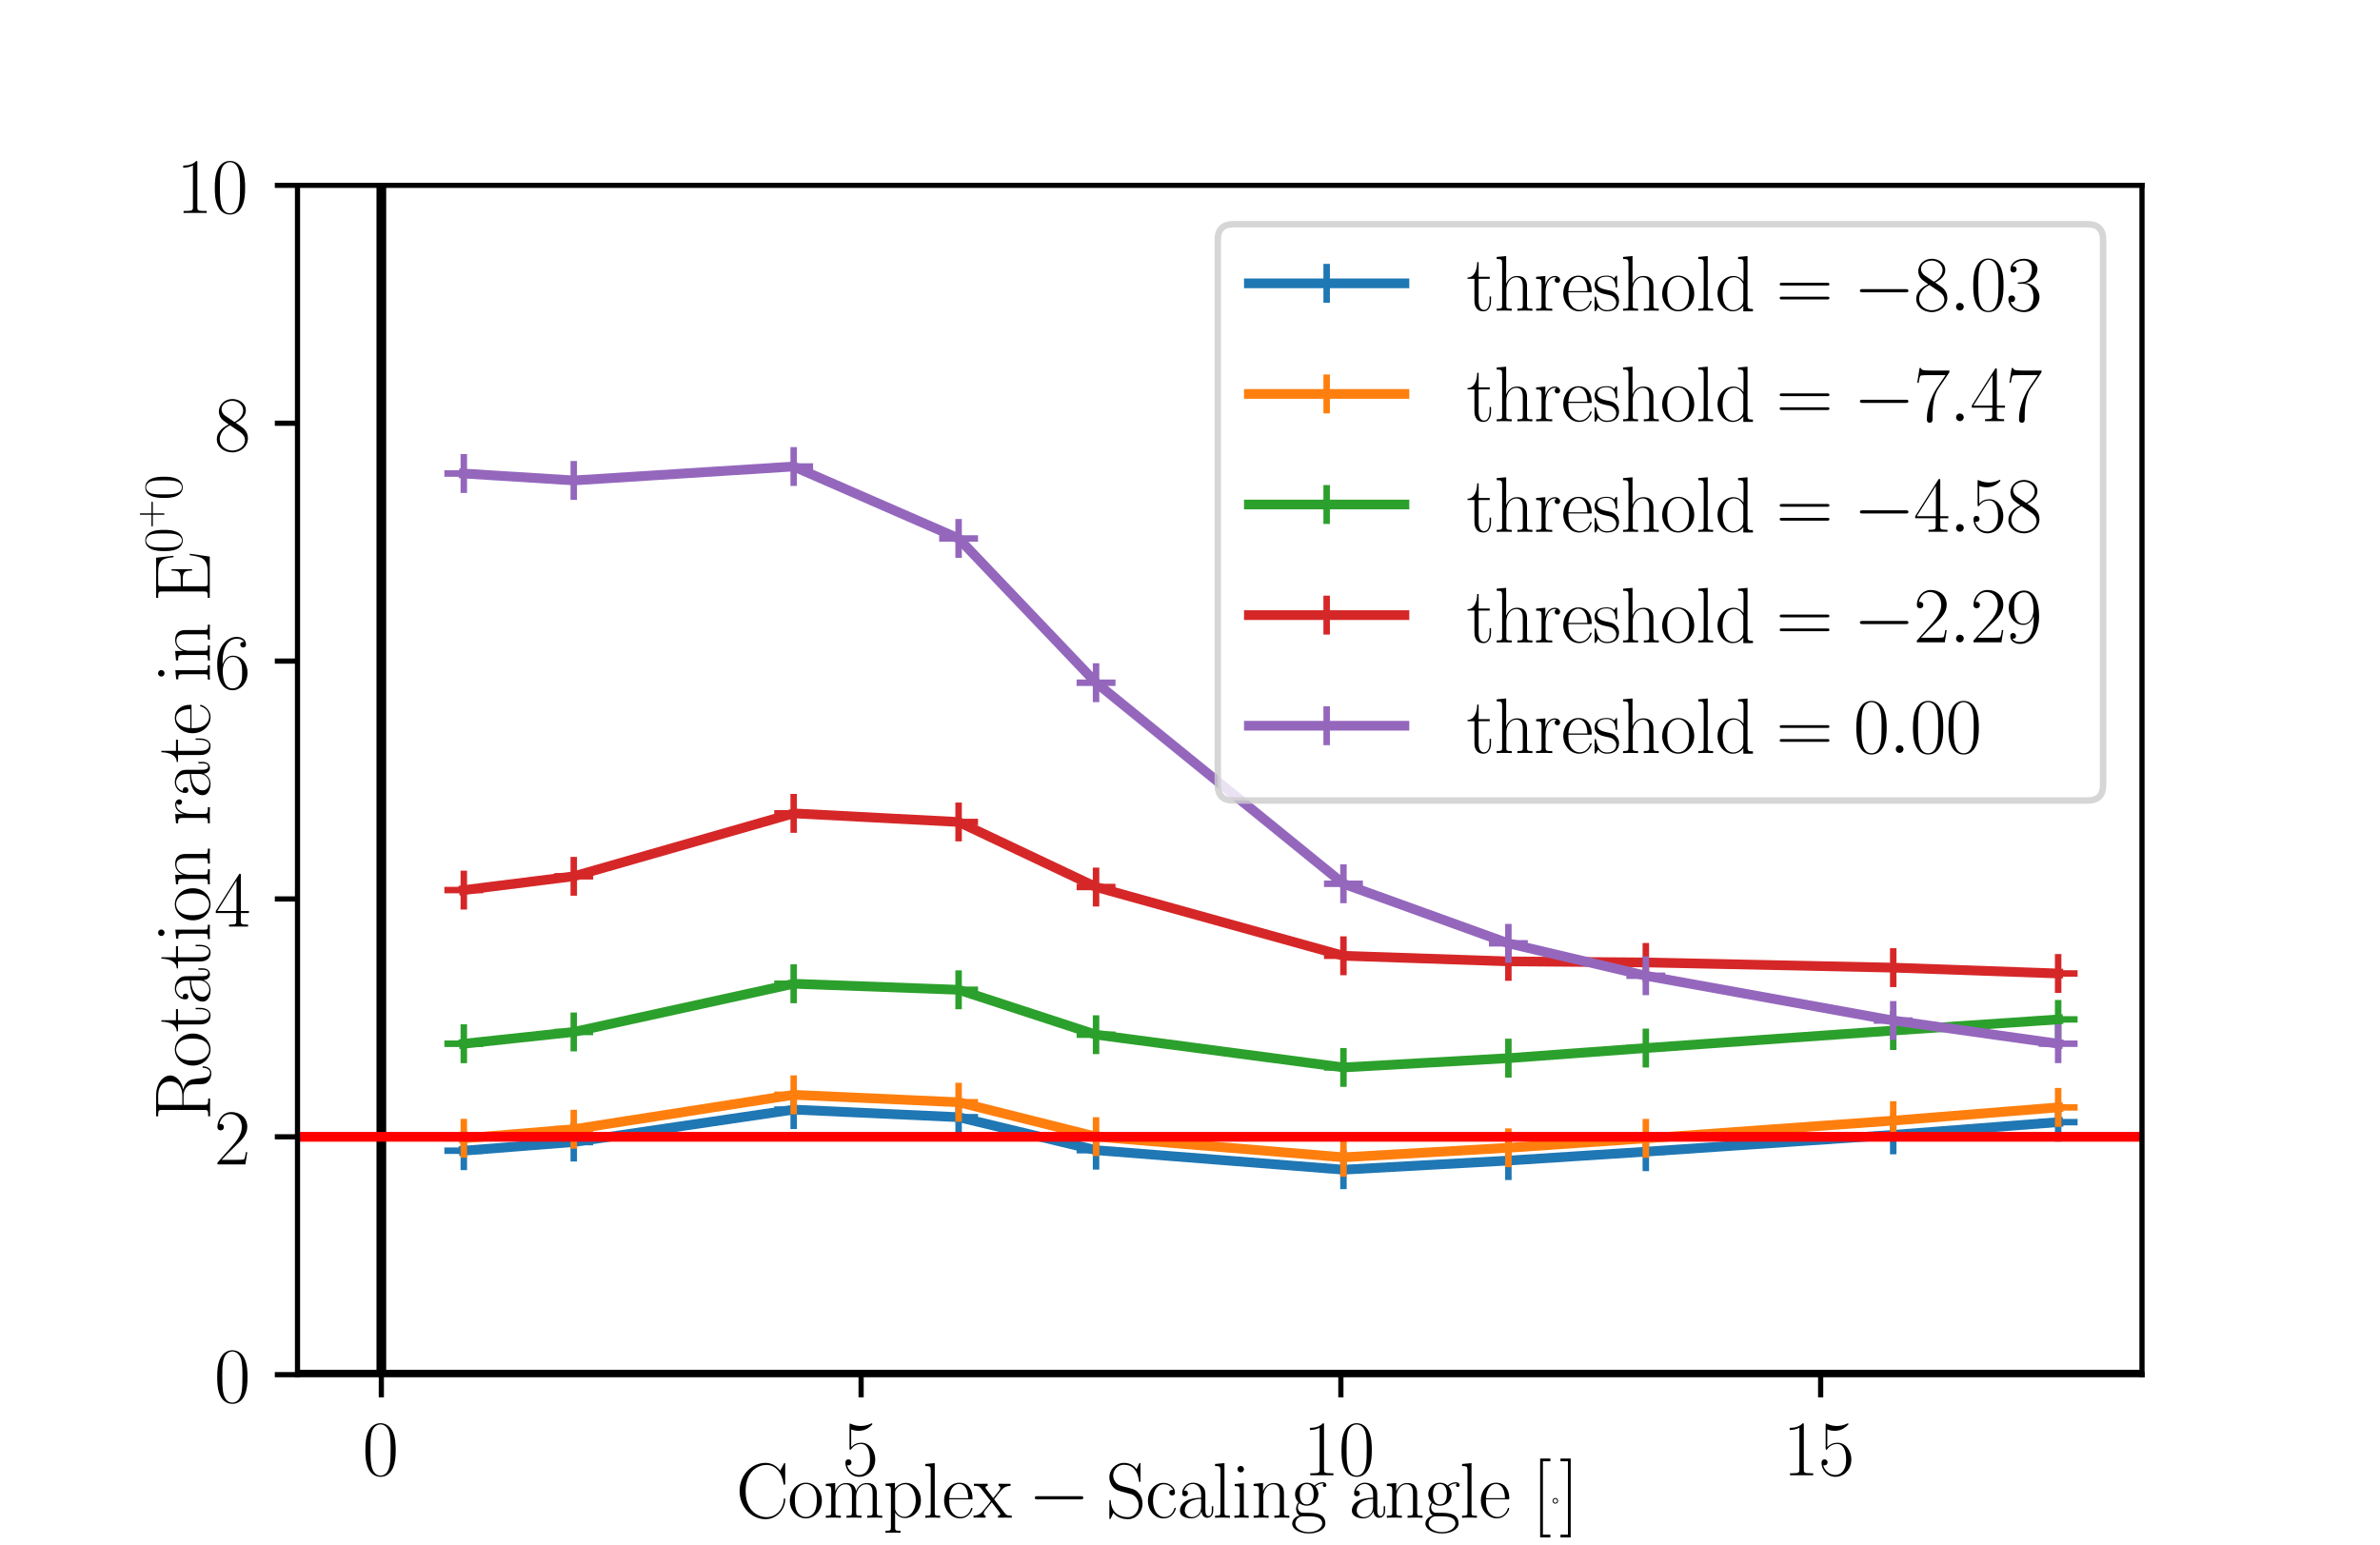<?xml version="1.0" encoding="utf-8" standalone="no"?>
<!DOCTYPE svg PUBLIC "-//W3C//DTD SVG 1.1//EN"
  "http://www.w3.org/Graphics/SVG/1.1/DTD/svg11.dtd">
<svg xmlns:xlink="http://www.w3.org/1999/xlink" width="367.2pt" height="238.32pt" viewBox="0 0 367.2 238.32" xmlns="http://www.w3.org/2000/svg" version="1.1">
 <defs>
  <style type="text/css">*{stroke-linejoin: round; stroke-linecap: butt}</style>
 </defs>
 <g id="figure_1">
  <g id="patch_1">
   <path d="M 0 238.32 
L 367.2 238.32 
L 367.2 0 
L 0 0 
z
" style="fill: #ffffff"/>
  </g>
  <g id="axes_1">
   <g id="patch_2">
    <path d="M 45.9 212.105 
L 330.48 212.105 
L 330.48 28.598 
L 45.9 28.598 
z
" style="fill: #ffffff"/>
   </g>
   <g id="matplotlib.axis_1">
    <g id="xtick_1">
     <g id="line2d_1">
      <defs>
       <path id="me48e0deca6" d="M 0 0 
L 0 3.5 
" style="stroke: #000000; stroke-width: 0.8"/>
      </defs>
      <g>
       <use xlink:href="#me48e0deca6" x="58.835" y="212.105" style="stroke: #000000; stroke-width: 0.8"/>
      </g>
     </g>
     <g id="text_1">
      <!-- $\mathdefault{0}$ -->
      <g transform="translate(55.909 227.623) scale(0.12 -0.12)">
       <defs>
        <path id="CMR17-30" d="M 2688 2025 
C 2688 2416 2682 3080 2413 3591 
C 2176 4039 1798 4198 1466 4198 
C 1158 4198 768 4058 525 3597 
C 269 3118 243 2524 243 2025 
C 243 1661 250 1106 448 619 
C 723 -39 1216 -128 1466 -128 
C 1760 -128 2208 -7 2470 600 
C 2662 1042 2688 1559 2688 2025 
z
M 1466 -26 
C 1056 -26 813 325 723 812 
C 653 1188 653 1738 653 2096 
C 653 2588 653 2997 736 3387 
C 858 3929 1216 4096 1466 4096 
C 1728 4096 2067 3923 2189 3400 
C 2272 3036 2278 2607 2278 2096 
C 2278 1680 2278 1169 2202 792 
C 2067 95 1690 -26 1466 -26 
z
" transform="scale(0.016)"/>
       </defs>
       <use xlink:href="#CMR17-30" transform="scale(0.996)"/>
      </g>
     </g>
    </g>
    <g id="xtick_2">
     <g id="line2d_2">
      <g>
       <use xlink:href="#me48e0deca6" x="132.857" y="212.105" style="stroke: #000000; stroke-width: 0.8"/>
      </g>
     </g>
     <g id="text_2">
      <!-- $\mathdefault{5}$ -->
      <g transform="translate(129.931 227.623) scale(0.12 -0.12)">
       <defs>
        <path id="CMR17-35" d="M 730 3692 
C 794 3666 1056 3584 1325 3584 
C 1920 3584 2246 3911 2432 4100 
C 2432 4157 2432 4192 2394 4192 
C 2387 4192 2374 4192 2323 4163 
C 2099 4058 1837 3973 1517 3973 
C 1325 3973 1037 3999 723 4139 
C 653 4171 640 4171 634 4171 
C 602 4171 595 4164 595 4037 
L 595 2203 
C 595 2089 595 2057 659 2057 
C 691 2057 704 2070 736 2114 
C 941 2401 1222 2522 1542 2522 
C 1766 2522 2246 2382 2246 1289 
C 2246 1085 2246 715 2054 421 
C 1894 159 1645 25 1370 25 
C 947 25 518 320 403 814 
C 429 807 480 795 506 795 
C 589 795 749 840 749 1038 
C 749 1210 627 1280 506 1280 
C 358 1280 262 1190 262 1011 
C 262 454 704 -128 1382 -128 
C 2042 -128 2669 440 2669 1264 
C 2669 2030 2170 2624 1549 2624 
C 1222 2624 947 2503 730 2274 
L 730 3692 
z
" transform="scale(0.016)"/>
       </defs>
       <use xlink:href="#CMR17-35" transform="scale(0.996)"/>
      </g>
     </g>
    </g>
    <g id="xtick_3">
     <g id="line2d_3">
      <g>
       <use xlink:href="#me48e0deca6" x="206.879" y="212.105" style="stroke: #000000; stroke-width: 0.8"/>
      </g>
     </g>
     <g id="text_3">
      <!-- $\mathdefault{10}$ -->
      <g transform="translate(201.026 227.623) scale(0.12 -0.12)">
       <defs>
        <path id="CMR17-31" d="M 1702 4058 
C 1702 4192 1696 4192 1606 4192 
C 1357 3916 979 3827 621 3827 
C 602 3827 570 3827 563 3808 
C 557 3795 557 3782 557 3648 
C 755 3648 1088 3686 1344 3839 
L 1344 461 
C 1344 236 1331 160 781 160 
L 589 160 
L 589 0 
C 896 0 1216 0 1523 0 
C 1830 0 2150 0 2458 0 
L 2458 160 
L 2266 160 
C 1715 160 1702 230 1702 458 
L 1702 4058 
z
" transform="scale(0.016)"/>
       </defs>
       <use xlink:href="#CMR17-31" transform="scale(0.996)"/>
       <use xlink:href="#CMR17-30" transform="translate(45.69 0) scale(0.996)"/>
      </g>
     </g>
    </g>
    <g id="xtick_4">
     <g id="line2d_4">
      <g>
       <use xlink:href="#me48e0deca6" x="280.901" y="212.105" style="stroke: #000000; stroke-width: 0.8"/>
      </g>
     </g>
     <g id="text_4">
      <!-- $\mathdefault{15}$ -->
      <g transform="translate(275.048 227.623) scale(0.12 -0.12)">
       <use xlink:href="#CMR17-31" transform="scale(0.996)"/>
       <use xlink:href="#CMR17-35" transform="translate(45.69 0) scale(0.996)"/>
      </g>
     </g>
    </g>
   </g>
   <g id="matplotlib.axis_2">
    <g id="ytick_1">
     <g id="line2d_5">
      <defs>
       <path id="m662b01d760" d="M 0 0 
L -3.5 0 
" style="stroke: #000000; stroke-width: 0.8"/>
      </defs>
      <g>
       <use xlink:href="#m662b01d760" x="45.9" y="212.105" style="stroke: #000000; stroke-width: 0.8"/>
      </g>
     </g>
     <g id="text_5">
      <!-- $\mathdefault{0}$ -->
      <g transform="translate(33.047 216.364) scale(0.12 -0.12)">
       <use xlink:href="#CMR17-30" transform="scale(0.996)"/>
      </g>
     </g>
    </g>
    <g id="ytick_2">
     <g id="line2d_6">
      <g>
       <use xlink:href="#m662b01d760" x="45.9" y="175.404" style="stroke: #000000; stroke-width: 0.8"/>
      </g>
     </g>
     <g id="text_6">
      <!-- $\mathdefault{2}$ -->
      <g transform="translate(33.047 179.663) scale(0.12 -0.12)">
       <defs>
        <path id="CMR17-32" d="M 2669 989 
L 2554 989 
C 2490 536 2438 459 2413 420 
C 2381 369 1920 369 1830 369 
L 602 369 
C 832 619 1280 1072 1824 1597 
C 2214 1967 2669 2402 2669 3035 
C 2669 3790 2067 4224 1395 4224 
C 691 4224 262 3604 262 3030 
C 262 2780 448 2748 525 2748 
C 589 2748 781 2787 781 3010 
C 781 3207 614 3264 525 3264 
C 486 3264 448 3258 422 3245 
C 544 3790 915 4058 1306 4058 
C 1862 4058 2227 3617 2227 3035 
C 2227 2479 1901 2000 1536 1584 
L 262 146 
L 262 0 
L 2515 0 
L 2669 989 
z
" transform="scale(0.016)"/>
       </defs>
       <use xlink:href="#CMR17-32" transform="scale(0.996)"/>
      </g>
     </g>
    </g>
    <g id="ytick_3">
     <g id="line2d_7">
      <g>
       <use xlink:href="#m662b01d760" x="45.9" y="138.702" style="stroke: #000000; stroke-width: 0.8"/>
      </g>
     </g>
     <g id="text_7">
      <!-- $\mathdefault{4}$ -->
      <g transform="translate(33.047 142.961) scale(0.12 -0.12)">
       <defs>
        <path id="CMR17-34" d="M 2150 4122 
C 2150 4256 2144 4256 2029 4256 
L 128 1254 
L 128 1088 
L 1779 1088 
L 1779 457 
C 1779 224 1766 160 1318 160 
L 1197 160 
L 1197 0 
C 1402 0 1747 0 1965 0 
C 2182 0 2528 0 2733 0 
L 2733 160 
L 2611 160 
C 2163 160 2150 224 2150 457 
L 2150 1088 
L 2803 1088 
L 2803 1254 
L 2150 1254 
L 2150 4122 
z
M 1798 3703 
L 1798 1254 
L 256 1254 
L 1798 3703 
z
" transform="scale(0.016)"/>
       </defs>
       <use xlink:href="#CMR17-34" transform="scale(0.996)"/>
      </g>
     </g>
    </g>
    <g id="ytick_4">
     <g id="line2d_8">
      <g>
       <use xlink:href="#m662b01d760" x="45.9" y="102.001" style="stroke: #000000; stroke-width: 0.8"/>
      </g>
     </g>
     <g id="text_8">
      <!-- $\mathdefault{6}$ -->
      <g transform="translate(33.047 106.26) scale(0.12 -0.12)">
       <defs>
        <path id="CMR17-36" d="M 678 2176 
C 678 3690 1395 4032 1811 4032 
C 1946 4032 2272 4009 2400 3776 
C 2298 3776 2106 3776 2106 3553 
C 2106 3381 2246 3323 2336 3323 
C 2394 3323 2566 3348 2566 3560 
C 2566 3954 2246 4179 1805 4179 
C 1043 4179 243 3390 243 1984 
C 243 253 966 -128 1478 -128 
C 2099 -128 2688 427 2688 1283 
C 2688 2081 2170 2662 1517 2662 
C 1126 2662 838 2407 678 1960 
L 678 2176 
z
M 1478 25 
C 691 25 691 1200 691 1436 
C 691 1896 909 2560 1504 2560 
C 1613 2560 1926 2560 2138 2120 
C 2253 1870 2253 1609 2253 1289 
C 2253 944 2253 690 2118 434 
C 1978 171 1773 25 1478 25 
z
" transform="scale(0.016)"/>
       </defs>
       <use xlink:href="#CMR17-36" transform="scale(0.996)"/>
      </g>
     </g>
    </g>
    <g id="ytick_5">
     <g id="line2d_9">
      <g>
       <use xlink:href="#m662b01d760" x="45.9" y="65.3" style="stroke: #000000; stroke-width: 0.8"/>
      </g>
     </g>
     <g id="text_9">
      <!-- $\mathdefault{8}$ -->
      <g transform="translate(33.047 69.559) scale(0.12 -0.12)">
       <defs>
        <path id="CMR17-38" d="M 1741 2264 
C 2144 2467 2554 2773 2554 3263 
C 2554 3841 1990 4179 1472 4179 
C 890 4179 378 3759 378 3180 
C 378 3021 416 2747 666 2505 
C 730 2442 998 2251 1171 2130 
C 883 1983 211 1634 211 934 
C 211 279 838 -128 1459 -128 
C 2144 -128 2720 362 2720 1010 
C 2720 1590 2330 1857 2074 2029 
L 1741 2264 
z
M 902 2822 
C 851 2854 595 3051 595 3351 
C 595 3739 998 4032 1459 4032 
C 1965 4032 2336 3676 2336 3262 
C 2336 2669 1670 2331 1638 2331 
C 1632 2331 1626 2331 1574 2370 
L 902 2822 
z
M 2080 1519 
C 2176 1449 2483 1240 2483 851 
C 2483 381 2010 25 1472 25 
C 890 25 448 438 448 940 
C 448 1443 838 1862 1280 2060 
L 2080 1519 
z
" transform="scale(0.016)"/>
       </defs>
       <use xlink:href="#CMR17-38" transform="scale(0.996)"/>
      </g>
     </g>
    </g>
    <g id="ytick_6">
     <g id="line2d_10">
      <g>
       <use xlink:href="#m662b01d760" x="45.9" y="28.598" style="stroke: #000000; stroke-width: 0.8"/>
      </g>
     </g>
     <g id="text_10">
      <!-- $\mathdefault{10}$ -->
      <g transform="translate(27.194 32.857) scale(0.12 -0.12)">
       <use xlink:href="#CMR17-31" transform="scale(0.996)"/>
       <use xlink:href="#CMR17-30" transform="translate(45.69 0) scale(0.996)"/>
      </g>
     </g>
    </g>
   </g>
   <g id="line2d_11">
    <path d="M 71.559 177.544 
L 88.523 176.212 
L 122.452 171.208 
L 147.899 172.377 
L 169.105 177.47 
L 207.275 180.478 
L 232.722 179.072 
L 253.928 177.7 
L 292.098 175.103 
L 317.545 173.144 
" clip-path="url(#pec777e2b34)" style="fill: none; stroke: #1f77b4; stroke-width: 1.5; stroke-linecap: square"/>
    <defs>
     <path id="m9761c2d840" d="M -3 0 
L 3 0 
M 0 3 
L 0 -3 
" style="stroke: #1f77b4"/>
    </defs>
    <g clip-path="url(#pec777e2b34)">
     <use xlink:href="#m9761c2d840" x="71.559" y="177.544" style="fill: #1f77b4; stroke: #1f77b4"/>
     <use xlink:href="#m9761c2d840" x="88.523" y="176.212" style="fill: #1f77b4; stroke: #1f77b4"/>
     <use xlink:href="#m9761c2d840" x="122.452" y="171.208" style="fill: #1f77b4; stroke: #1f77b4"/>
     <use xlink:href="#m9761c2d840" x="147.899" y="172.377" style="fill: #1f77b4; stroke: #1f77b4"/>
     <use xlink:href="#m9761c2d840" x="169.105" y="177.47" style="fill: #1f77b4; stroke: #1f77b4"/>
     <use xlink:href="#m9761c2d840" x="207.275" y="180.478" style="fill: #1f77b4; stroke: #1f77b4"/>
     <use xlink:href="#m9761c2d840" x="232.722" y="179.072" style="fill: #1f77b4; stroke: #1f77b4"/>
     <use xlink:href="#m9761c2d840" x="253.928" y="177.7" style="fill: #1f77b4; stroke: #1f77b4"/>
     <use xlink:href="#m9761c2d840" x="292.098" y="175.103" style="fill: #1f77b4; stroke: #1f77b4"/>
     <use xlink:href="#m9761c2d840" x="317.545" y="173.144" style="fill: #1f77b4; stroke: #1f77b4"/>
    </g>
   </g>
   <g id="line2d_12">
    <path d="M 71.559 175.628 
L 88.523 174.232 
L 122.452 168.927 
L 147.899 170.07 
L 169.105 175.379 
L 207.275 178.566 
L 232.722 177.097 
L 253.928 175.647 
L 292.098 172.908 
L 317.545 170.866 
" clip-path="url(#pec777e2b34)" style="fill: none; stroke: #ff7f0e; stroke-width: 1.5; stroke-linecap: square"/>
    <defs>
     <path id="m7881f240a2" d="M -3 0 
L 3 0 
M 0 3 
L 0 -3 
" style="stroke: #ff7f0e"/>
    </defs>
    <g clip-path="url(#pec777e2b34)">
     <use xlink:href="#m7881f240a2" x="71.559" y="175.628" style="fill: #ff7f0e; stroke: #ff7f0e"/>
     <use xlink:href="#m7881f240a2" x="88.523" y="174.232" style="fill: #ff7f0e; stroke: #ff7f0e"/>
     <use xlink:href="#m7881f240a2" x="122.452" y="168.927" style="fill: #ff7f0e; stroke: #ff7f0e"/>
     <use xlink:href="#m7881f240a2" x="147.899" y="170.07" style="fill: #ff7f0e; stroke: #ff7f0e"/>
     <use xlink:href="#m7881f240a2" x="169.105" y="175.379" style="fill: #ff7f0e; stroke: #ff7f0e"/>
     <use xlink:href="#m7881f240a2" x="207.275" y="178.566" style="fill: #ff7f0e; stroke: #ff7f0e"/>
     <use xlink:href="#m7881f240a2" x="232.722" y="177.097" style="fill: #ff7f0e; stroke: #ff7f0e"/>
     <use xlink:href="#m7881f240a2" x="253.928" y="175.647" style="fill: #ff7f0e; stroke: #ff7f0e"/>
     <use xlink:href="#m7881f240a2" x="292.098" y="172.908" style="fill: #ff7f0e; stroke: #ff7f0e"/>
     <use xlink:href="#m7881f240a2" x="317.545" y="170.866" style="fill: #ff7f0e; stroke: #ff7f0e"/>
    </g>
   </g>
   <g id="line2d_13">
    <path d="M 71.559 161.044 
L 88.523 159.226 
L 122.452 151.788 
L 147.899 152.72 
L 169.105 159.649 
L 207.275 164.701 
L 232.722 163.27 
L 253.928 161.709 
L 292.098 159.011 
L 317.545 157.293 
" clip-path="url(#pec777e2b34)" style="fill: none; stroke: #2ca02c; stroke-width: 1.5; stroke-linecap: square"/>
    <defs>
     <path id="m2a8fbc5730" d="M -3 0 
L 3 0 
M 0 3 
L 0 -3 
" style="stroke: #2ca02c"/>
    </defs>
    <g clip-path="url(#pec777e2b34)">
     <use xlink:href="#m2a8fbc5730" x="71.559" y="161.044" style="fill: #2ca02c; stroke: #2ca02c"/>
     <use xlink:href="#m2a8fbc5730" x="88.523" y="159.226" style="fill: #2ca02c; stroke: #2ca02c"/>
     <use xlink:href="#m2a8fbc5730" x="122.452" y="151.788" style="fill: #2ca02c; stroke: #2ca02c"/>
     <use xlink:href="#m2a8fbc5730" x="147.899" y="152.72" style="fill: #2ca02c; stroke: #2ca02c"/>
     <use xlink:href="#m2a8fbc5730" x="169.105" y="159.649" style="fill: #2ca02c; stroke: #2ca02c"/>
     <use xlink:href="#m2a8fbc5730" x="207.275" y="164.701" style="fill: #2ca02c; stroke: #2ca02c"/>
     <use xlink:href="#m2a8fbc5730" x="232.722" y="163.27" style="fill: #2ca02c; stroke: #2ca02c"/>
     <use xlink:href="#m2a8fbc5730" x="253.928" y="161.709" style="fill: #2ca02c; stroke: #2ca02c"/>
     <use xlink:href="#m2a8fbc5730" x="292.098" y="159.011" style="fill: #2ca02c; stroke: #2ca02c"/>
     <use xlink:href="#m2a8fbc5730" x="317.545" y="157.293" style="fill: #2ca02c; stroke: #2ca02c"/>
    </g>
   </g>
   <g id="line2d_14">
    <path d="M 71.559 137.336 
L 88.523 135.209 
L 122.452 125.499 
L 147.899 126.827 
L 169.105 136.864 
L 207.275 147.471 
L 232.722 148.338 
L 253.928 148.501 
L 292.098 149.304 
L 317.545 150.203 
" clip-path="url(#pec777e2b34)" style="fill: none; stroke: #d62728; stroke-width: 1.5; stroke-linecap: square"/>
    <defs>
     <path id="m396964792c" d="M -3 0 
L 3 0 
M 0 3 
L 0 -3 
" style="stroke: #d62728"/>
    </defs>
    <g clip-path="url(#pec777e2b34)">
     <use xlink:href="#m396964792c" x="71.559" y="137.336" style="fill: #d62728; stroke: #d62728"/>
     <use xlink:href="#m396964792c" x="88.523" y="135.209" style="fill: #d62728; stroke: #d62728"/>
     <use xlink:href="#m396964792c" x="122.452" y="125.499" style="fill: #d62728; stroke: #d62728"/>
     <use xlink:href="#m396964792c" x="147.899" y="126.827" style="fill: #d62728; stroke: #d62728"/>
     <use xlink:href="#m396964792c" x="169.105" y="136.864" style="fill: #d62728; stroke: #d62728"/>
     <use xlink:href="#m396964792c" x="207.275" y="147.471" style="fill: #d62728; stroke: #d62728"/>
     <use xlink:href="#m396964792c" x="232.722" y="148.338" style="fill: #d62728; stroke: #d62728"/>
     <use xlink:href="#m396964792c" x="253.928" y="148.501" style="fill: #d62728; stroke: #d62728"/>
     <use xlink:href="#m396964792c" x="292.098" y="149.304" style="fill: #d62728; stroke: #d62728"/>
     <use xlink:href="#m396964792c" x="317.545" y="150.203" style="fill: #d62728; stroke: #d62728"/>
    </g>
   </g>
   <g id="line2d_15">
    <path d="M 71.559 73.063 
L 88.523 74.129 
L 122.452 71.981 
L 147.899 83.081 
L 169.105 105.338 
L 207.275 136.36 
L 232.722 145.552 
L 253.928 150.552 
L 292.098 157.462 
L 317.545 161.04 
" clip-path="url(#pec777e2b34)" style="fill: none; stroke: #9467bd; stroke-width: 1.5; stroke-linecap: square"/>
    <defs>
     <path id="m5cbe5baffa" d="M -3 0 
L 3 0 
M 0 3 
L 0 -3 
" style="stroke: #9467bd"/>
    </defs>
    <g clip-path="url(#pec777e2b34)">
     <use xlink:href="#m5cbe5baffa" x="71.559" y="73.063" style="fill: #9467bd; stroke: #9467bd"/>
     <use xlink:href="#m5cbe5baffa" x="88.523" y="74.129" style="fill: #9467bd; stroke: #9467bd"/>
     <use xlink:href="#m5cbe5baffa" x="122.452" y="71.981" style="fill: #9467bd; stroke: #9467bd"/>
     <use xlink:href="#m5cbe5baffa" x="147.899" y="83.081" style="fill: #9467bd; stroke: #9467bd"/>
     <use xlink:href="#m5cbe5baffa" x="169.105" y="105.338" style="fill: #9467bd; stroke: #9467bd"/>
     <use xlink:href="#m5cbe5baffa" x="207.275" y="136.36" style="fill: #9467bd; stroke: #9467bd"/>
     <use xlink:href="#m5cbe5baffa" x="232.722" y="145.552" style="fill: #9467bd; stroke: #9467bd"/>
     <use xlink:href="#m5cbe5baffa" x="253.928" y="150.552" style="fill: #9467bd; stroke: #9467bd"/>
     <use xlink:href="#m5cbe5baffa" x="292.098" y="157.462" style="fill: #9467bd; stroke: #9467bd"/>
     <use xlink:href="#m5cbe5baffa" x="317.545" y="161.04" style="fill: #9467bd; stroke: #9467bd"/>
    </g>
   </g>
   <g id="line2d_16">
    <path d="M 45.9 212.105 
L 330.48 212.105 
" clip-path="url(#pec777e2b34)" style="fill: none; stroke: #000000; stroke-width: 1.5; stroke-linecap: square"/>
   </g>
   <g id="line2d_17">
    <path d="M 58.835 212.105 
L 58.835 28.598 
" clip-path="url(#pec777e2b34)" style="fill: none; stroke: #000000; stroke-width: 1.5; stroke-linecap: square"/>
   </g>
   <g id="line2d_18">
    <path d="M 45.9 175.404 
L 330.48 175.404 
" clip-path="url(#pec777e2b34)" style="fill: none; stroke: #ff0000; stroke-width: 1.5; stroke-linecap: square"/>
   </g>
   <g id="patch_3">
    <path d="M 45.9 212.105 
L 45.9 28.598 
" style="fill: none; stroke: #000000; stroke-width: 0.8; stroke-linejoin: miter; stroke-linecap: square"/>
   </g>
   <g id="patch_4">
    <path d="M 330.48 212.105 
L 330.48 28.598 
" style="fill: none; stroke: #000000; stroke-width: 0.8; stroke-linejoin: miter; stroke-linecap: square"/>
   </g>
   <g id="patch_5">
    <path d="M 45.9 212.105 
L 330.48 212.105 
" style="fill: none; stroke: #000000; stroke-width: 0.8; stroke-linejoin: miter; stroke-linecap: square"/>
   </g>
   <g id="patch_6">
    <path d="M 45.9 28.598 
L 330.48 28.598 
" style="fill: none; stroke: #000000; stroke-width: 0.8; stroke-linejoin: miter; stroke-linecap: square"/>
   </g>
   <g id="legend_1">
    <g id="patch_7">
     <path d="M 190.285 123.52 
L 322.08 123.52 
Q 324.48 123.52 324.48 121.12 
L 324.48 36.998 
Q 324.48 34.598 322.08 34.598 
L 190.285 34.598 
Q 187.885 34.598 187.885 36.998 
L 187.885 121.12 
Q 187.885 123.52 190.285 123.52 
z
" style="fill: #ffffff; opacity: 0.8; stroke: #cccccc; stroke-linejoin: miter"/>
    </g>
    <g id="line2d_19">
     <path d="M 192.685 43.716 
L 204.685 43.716 
L 216.685 43.716 
" style="fill: none; stroke: #1f77b4; stroke-width: 1.5; stroke-linecap: square"/>
     <g>
      <use xlink:href="#m9761c2d840" x="204.685" y="43.716" style="fill: #1f77b4; stroke: #1f77b4"/>
     </g>
    </g>
    <g id="text_11">
     <!-- $\mathrm{threshold=-8.03}$ -->
     <g transform="translate(226.285 47.916) scale(0.12 -0.12)">
      <defs>
       <path id="CMR17-74" d="M 966 2560 
L 1862 2560 
L 1862 2725 
L 966 2725 
L 966 3904 
L 851 3904 
C 838 3245 614 2668 70 2668 
L 70 2560 
L 627 2560 
L 627 771 
C 627 650 627 -64 1370 -64 
C 1747 -64 1965 306 1965 777 
L 1965 1140 
L 1850 1140 
L 1850 783 
C 1850 344 1677 51 1408 51 
C 1222 51 966 178 966 758 
L 966 2560 
z
" transform="scale(0.016)"/>
       <path id="CMR17-68" d="M 2656 1933 
C 2656 2259 2592 2790 1837 2790 
C 1312 2790 1056 2368 979 2157 
L 973 2157 
L 973 4396 
L 211 4326 
L 211 4160 
C 589 4160 646 4122 646 3817 
L 646 426 
C 646 184 621 153 211 153 
L 211 -13 
C 365 0 646 0 813 0 
C 979 0 1267 0 1421 -13 
L 1421 153 
C 1011 153 986 178 986 428 
L 986 1658 
C 986 2247 1344 2688 1792 2688 
C 2266 2688 2317 2266 2317 1958 
L 2317 428 
C 2317 184 2291 153 1882 153 
L 1882 -13 
C 2035 0 2317 0 2483 0 
C 2650 0 2938 0 3091 -13 
L 3091 153 
C 2682 153 2656 178 2656 428 
L 2656 1933 
z
" transform="scale(0.016)"/>
       <path id="CMR17-72" d="M 960 1497 
C 960 2112 1222 2688 1702 2688 
C 1747 2688 1792 2682 1837 2662 
C 1837 2662 1696 2617 1696 2452 
C 1696 2298 1818 2234 1914 2234 
C 1990 2234 2131 2279 2131 2458 
C 2131 2663 1926 2790 1709 2790 
C 1222 2790 1011 2317 947 2093 
L 941 2093 
L 941 2790 
L 198 2720 
L 198 2554 
C 576 2554 634 2515 634 2208 
L 634 428 
C 634 184 608 153 198 153 
L 198 -13 
C 352 0 646 0 813 0 
C 998 0 1325 0 1498 -13 
L 1498 153 
C 1037 153 960 153 960 440 
L 960 1497 
z
" transform="scale(0.016)"/>
       <path id="CMR17-65" d="M 2438 1472 
C 2464 1498 2464 1511 2464 1576 
C 2464 2238 2118 2816 1389 2816 
C 710 2816 173 2169 173 1383 
C 173 551 781 -64 1459 -64 
C 2176 -64 2458 607 2458 740 
C 2458 784 2419 784 2406 784 
C 2362 784 2355 771 2330 696 
C 2189 265 1837 51 1504 51 
C 1229 51 954 203 781 480 
C 582 803 582 1176 582 1472 
L 2438 1472 
z
M 589 1568 
C 634 2505 1126 2714 1382 2714 
C 1818 2714 2112 2297 2118 1568 
L 589 1568 
z
" transform="scale(0.016)"/>
       <path id="CMR17-73" d="M 1978 2697 
C 1978 2813 1971 2819 1933 2819 
C 1907 2819 1901 2813 1824 2717 
C 1805 2691 1747 2626 1728 2601 
C 1523 2819 1235 2819 1126 2819 
C 416 2819 160 2447 160 2076 
C 160 1498 813 1365 998 1325 
C 1402 1243 1542 1217 1677 1101 
C 1760 1025 1901 884 1901 654 
C 1901 384 1747 38 1158 38 
C 602 38 403 460 288 1021 
C 269 1110 269 1117 218 1117 
C 166 1117 160 1110 160 983 
L 160 63 
C 160 -51 166 -58 205 -58 
C 237 -58 243 -51 275 0 
C 314 57 410 211 448 276 
C 576 103 800 -64 1158 -64 
C 1792 -64 2131 283 2131 784 
C 2131 1112 1958 1285 1875 1362 
C 1683 1561 1459 1606 1190 1657 
C 838 1735 390 1825 390 2217 
C 390 2383 480 2737 1126 2737 
C 1811 2737 1850 2094 1862 1888 
C 1869 1856 1901 1849 1920 1849 
C 1978 1849 1978 1869 1978 1978 
L 1978 2697 
z
" transform="scale(0.016)"/>
       <path id="CMR17-6f" d="M 2758 1356 
C 2758 2176 2163 2816 1466 2816 
C 768 2816 173 2176 173 1356 
C 173 551 768 -64 1466 -64 
C 2163 -64 2758 551 2758 1356 
z
M 1466 51 
C 1165 51 909 230 762 480 
C 602 767 582 1126 582 1408 
C 582 1677 595 2010 762 2298 
C 890 2509 1139 2714 1466 2714 
C 1754 2714 1997 2554 2150 2330 
C 2349 2029 2349 1607 2349 1408 
C 2349 1158 2336 775 2163 467 
C 1984 173 1709 51 1466 51 
z
" transform="scale(0.016)"/>
       <path id="CMR17-6c" d="M 979 4396 
L 218 4326 
L 218 4160 
C 595 4160 653 4122 653 3817 
L 653 426 
C 653 184 627 153 218 153 
L 218 -13 
C 371 0 653 0 813 0 
C 979 0 1261 0 1414 -13 
L 1414 153 
C 1005 153 979 178 979 426 
L 979 4396 
z
" transform="scale(0.016)"/>
       <path id="CMR17-64" d="M 1869 4326 
L 1869 4160 
C 2246 4160 2304 4122 2304 3820 
L 2304 2345 
C 2278 2377 2016 2790 1498 2790 
C 845 2790 211 2208 211 1364 
C 211 525 806 -64 1434 -64 
C 1978 -64 2259 337 2291 380 
L 2291 -63 
L 3066 -63 
L 3066 128 
C 2688 128 2630 166 2630 473 
L 2630 4396 
L 1869 4326 
z
M 2291 755 
C 2291 563 2176 390 2029 262 
C 1811 70 1594 38 1472 38 
C 1286 38 621 134 621 1356 
C 621 2612 1363 2688 1530 2688 
C 1824 2688 2061 2522 2208 2291 
C 2291 2157 2291 2138 2291 2023 
L 2291 755 
z
" transform="scale(0.016)"/>
       <path id="CMR17-3d" d="M 4115 2017 
C 4211 2017 4307 2017 4307 2125 
C 4307 2240 4198 2240 4090 2240 
L 512 2240 
C 403 2240 294 2240 294 2125 
C 294 2017 390 2017 486 2017 
L 4115 2017 
z
M 4090 896 
C 4198 896 4307 896 4307 1011 
C 4307 1119 4211 1119 4115 1119 
L 486 1119 
C 390 1119 294 1119 294 1011 
C 294 896 403 896 512 896 
L 4090 896 
z
" transform="scale(0.016)"/>
       <path id="CMSY10-0" d="M 4218 1472 
C 4326 1472 4442 1472 4442 1600 
C 4442 1728 4326 1728 4218 1728 
L 755 1728 
C 646 1728 531 1728 531 1600 
C 531 1472 646 1472 755 1472 
L 4218 1472 
z
" transform="scale(0.016)"/>
       <path id="CMMI12-3a" d="M 1178 307 
C 1178 492 1024 619 870 619 
C 685 619 557 466 557 313 
C 557 128 710 0 864 0 
C 1050 0 1178 153 1178 307 
z
" transform="scale(0.016)"/>
       <path id="CMR17-33" d="M 1414 2157 
C 1984 2157 2234 1662 2234 1090 
C 2234 320 1824 25 1453 25 
C 1114 25 563 194 390 693 
C 422 680 454 680 486 680 
C 640 680 755 782 755 948 
C 755 1133 614 1216 486 1216 
C 378 1216 211 1165 211 926 
C 211 335 787 -128 1466 -128 
C 2176 -128 2720 430 2720 1085 
C 2720 1707 2208 2157 1600 2227 
C 2086 2328 2554 2756 2554 3329 
C 2554 3820 2048 4179 1472 4179 
C 890 4179 378 3829 378 3329 
C 378 3110 544 3072 627 3072 
C 762 3072 877 3155 877 3321 
C 877 3486 762 3569 627 3569 
C 602 3569 570 3569 544 3557 
C 730 3959 1235 4032 1459 4032 
C 1683 4032 2106 3925 2106 3320 
C 2106 3143 2080 2828 1862 2550 
C 1670 2304 1453 2304 1242 2284 
C 1210 2284 1062 2269 1037 2269 
C 992 2263 966 2257 966 2208 
C 966 2163 973 2157 1101 2157 
L 1414 2157 
z
" transform="scale(0.016)"/>
      </defs>
      <use xlink:href="#CMR17-74" transform="scale(0.996)"/>
      <use xlink:href="#CMR17-68" transform="translate(35.281 0) scale(0.996)"/>
      <use xlink:href="#CMR17-72" transform="translate(86.176 0) scale(0.996)"/>
      <use xlink:href="#CMR17-65" transform="translate(121.457 0) scale(0.996)"/>
      <use xlink:href="#CMR17-73" transform="translate(161.943 0) scale(0.996)"/>
      <use xlink:href="#CMR17-68" transform="translate(197.744 0) scale(0.996)"/>
      <use xlink:href="#CMR17-6f" transform="translate(248.639 0) scale(0.996)"/>
      <use xlink:href="#CMR17-6c" transform="translate(294.33 0) scale(0.996)"/>
      <use xlink:href="#CMR17-64" transform="translate(319.201 0) scale(0.996)"/>
      <use xlink:href="#CMR17-3d" transform="translate(397.77 0) scale(0.996)"/>
      <use xlink:href="#CMSY10-0" transform="translate(497.159 0) scale(0.996)"/>
      <use xlink:href="#CMR17-38" transform="translate(574.646 0) scale(0.996)"/>
      <use xlink:href="#CMMI12-3a" transform="translate(620.337 0) scale(0.996)"/>
      <use xlink:href="#CMR17-30" transform="translate(647.434 0) scale(0.996)"/>
      <use xlink:href="#CMR17-33" transform="translate(693.125 0) scale(0.996)"/>
     </g>
    </g>
    <g id="line2d_20">
     <path d="M 192.685 60.781 
L 204.685 60.781 
L 216.685 60.781 
" style="fill: none; stroke: #ff7f0e; stroke-width: 1.5; stroke-linecap: square"/>
     <g>
      <use xlink:href="#m7881f240a2" x="204.685" y="60.781" style="fill: #ff7f0e; stroke: #ff7f0e"/>
     </g>
    </g>
    <g id="text_12">
     <!-- $\mathrm{threshold=-7.47}$ -->
     <g transform="translate(226.285 64.981) scale(0.12 -0.12)">
      <defs>
       <path id="CMR17-37" d="M 2886 3941 
L 2886 4081 
L 1382 4081 
C 634 4081 621 4165 595 4288 
L 480 4288 
L 294 3094 
L 410 3094 
C 429 3215 474 3540 550 3661 
C 589 3712 1062 3712 1171 3712 
L 2579 3712 
L 1869 2661 
C 1395 1954 1069 999 1069 165 
C 1069 89 1069 -128 1299 -128 
C 1530 -128 1530 89 1530 171 
L 1530 465 
C 1530 1508 1709 2196 2003 2636 
L 2886 3941 
z
" transform="scale(0.016)"/>
      </defs>
      <use xlink:href="#CMR17-74" transform="scale(0.996)"/>
      <use xlink:href="#CMR17-68" transform="translate(35.281 0) scale(0.996)"/>
      <use xlink:href="#CMR17-72" transform="translate(86.176 0) scale(0.996)"/>
      <use xlink:href="#CMR17-65" transform="translate(121.457 0) scale(0.996)"/>
      <use xlink:href="#CMR17-73" transform="translate(161.943 0) scale(0.996)"/>
      <use xlink:href="#CMR17-68" transform="translate(197.744 0) scale(0.996)"/>
      <use xlink:href="#CMR17-6f" transform="translate(248.639 0) scale(0.996)"/>
      <use xlink:href="#CMR17-6c" transform="translate(294.33 0) scale(0.996)"/>
      <use xlink:href="#CMR17-64" transform="translate(319.201 0) scale(0.996)"/>
      <use xlink:href="#CMR17-3d" transform="translate(397.77 0) scale(0.996)"/>
      <use xlink:href="#CMSY10-0" transform="translate(497.159 0) scale(0.996)"/>
      <use xlink:href="#CMR17-37" transform="translate(574.646 0) scale(0.996)"/>
      <use xlink:href="#CMMI12-3a" transform="translate(620.337 0) scale(0.996)"/>
      <use xlink:href="#CMR17-34" transform="translate(647.434 0) scale(0.996)"/>
      <use xlink:href="#CMR17-37" transform="translate(693.125 0) scale(0.996)"/>
     </g>
    </g>
    <g id="line2d_21">
     <path d="M 192.685 77.845 
L 204.685 77.845 
L 216.685 77.845 
" style="fill: none; stroke: #2ca02c; stroke-width: 1.5; stroke-linecap: square"/>
     <g>
      <use xlink:href="#m2a8fbc5730" x="204.685" y="77.845" style="fill: #2ca02c; stroke: #2ca02c"/>
     </g>
    </g>
    <g id="text_13">
     <!-- $\mathrm{threshold=-4.58}$ -->
     <g transform="translate(226.285 82.045) scale(0.12 -0.12)">
      <use xlink:href="#CMR17-74" transform="scale(0.996)"/>
      <use xlink:href="#CMR17-68" transform="translate(35.281 0) scale(0.996)"/>
      <use xlink:href="#CMR17-72" transform="translate(86.176 0) scale(0.996)"/>
      <use xlink:href="#CMR17-65" transform="translate(121.457 0) scale(0.996)"/>
      <use xlink:href="#CMR17-73" transform="translate(161.943 0) scale(0.996)"/>
      <use xlink:href="#CMR17-68" transform="translate(197.744 0) scale(0.996)"/>
      <use xlink:href="#CMR17-6f" transform="translate(248.639 0) scale(0.996)"/>
      <use xlink:href="#CMR17-6c" transform="translate(294.33 0) scale(0.996)"/>
      <use xlink:href="#CMR17-64" transform="translate(319.201 0) scale(0.996)"/>
      <use xlink:href="#CMR17-3d" transform="translate(397.77 0) scale(0.996)"/>
      <use xlink:href="#CMSY10-0" transform="translate(497.159 0) scale(0.996)"/>
      <use xlink:href="#CMR17-34" transform="translate(574.646 0) scale(0.996)"/>
      <use xlink:href="#CMMI12-3a" transform="translate(620.337 0) scale(0.996)"/>
      <use xlink:href="#CMR17-35" transform="translate(647.434 0) scale(0.996)"/>
      <use xlink:href="#CMR17-38" transform="translate(693.125 0) scale(0.996)"/>
     </g>
    </g>
    <g id="line2d_22">
     <path d="M 192.685 94.909 
L 204.685 94.909 
L 216.685 94.909 
" style="fill: none; stroke: #d62728; stroke-width: 1.5; stroke-linecap: square"/>
     <g>
      <use xlink:href="#m396964792c" x="204.685" y="94.909" style="fill: #d62728; stroke: #d62728"/>
     </g>
    </g>
    <g id="text_14">
     <!-- $\mathrm{threshold=-2.29}$ -->
     <g transform="translate(226.285 99.109) scale(0.12 -0.12)">
      <defs>
       <path id="CMR17-39" d="M 2253 1864 
C 2253 464 1670 31 1190 31 
C 1043 31 685 31 538 294 
C 704 268 826 357 826 518 
C 826 692 685 749 595 749 
C 538 749 365 723 365 506 
C 365 71 742 -128 1203 -128 
C 1939 -128 2688 674 2688 2073 
C 2688 3817 1971 4179 1485 4179 
C 851 4179 243 3628 243 2778 
C 243 1991 762 1408 1414 1408 
C 1952 1408 2189 1903 2253 2112 
L 2253 1864 
z
M 1427 1510 
C 1254 1510 1011 1542 813 1922 
C 678 2169 678 2461 678 2771 
C 678 3146 678 3405 858 3684 
C 947 3817 1114 4032 1485 4032 
C 2240 4032 2240 2885 2240 2632 
C 2240 2182 2035 1510 1427 1510 
z
" transform="scale(0.016)"/>
      </defs>
      <use xlink:href="#CMR17-74" transform="scale(0.996)"/>
      <use xlink:href="#CMR17-68" transform="translate(35.281 0) scale(0.996)"/>
      <use xlink:href="#CMR17-72" transform="translate(86.176 0) scale(0.996)"/>
      <use xlink:href="#CMR17-65" transform="translate(121.457 0) scale(0.996)"/>
      <use xlink:href="#CMR17-73" transform="translate(161.943 0) scale(0.996)"/>
      <use xlink:href="#CMR17-68" transform="translate(197.744 0) scale(0.996)"/>
      <use xlink:href="#CMR17-6f" transform="translate(248.639 0) scale(0.996)"/>
      <use xlink:href="#CMR17-6c" transform="translate(294.33 0) scale(0.996)"/>
      <use xlink:href="#CMR17-64" transform="translate(319.201 0) scale(0.996)"/>
      <use xlink:href="#CMR17-3d" transform="translate(397.77 0) scale(0.996)"/>
      <use xlink:href="#CMSY10-0" transform="translate(497.159 0) scale(0.996)"/>
      <use xlink:href="#CMR17-32" transform="translate(574.646 0) scale(0.996)"/>
      <use xlink:href="#CMMI12-3a" transform="translate(620.337 0) scale(0.996)"/>
      <use xlink:href="#CMR17-32" transform="translate(647.434 0) scale(0.996)"/>
      <use xlink:href="#CMR17-39" transform="translate(693.125 0) scale(0.996)"/>
     </g>
    </g>
    <g id="line2d_23">
     <path d="M 192.685 111.974 
L 204.685 111.974 
L 216.685 111.974 
" style="fill: none; stroke: #9467bd; stroke-width: 1.5; stroke-linecap: square"/>
     <g>
      <use xlink:href="#m5cbe5baffa" x="204.685" y="111.974" style="fill: #9467bd; stroke: #9467bd"/>
     </g>
    </g>
    <g id="text_15">
     <!-- $\mathrm{threshold=0.00}$ -->
     <g transform="translate(226.285 116.174) scale(0.12 -0.12)">
      <use xlink:href="#CMR17-74" transform="scale(0.996)"/>
      <use xlink:href="#CMR17-68" transform="translate(35.281 0) scale(0.996)"/>
      <use xlink:href="#CMR17-72" transform="translate(86.176 0) scale(0.996)"/>
      <use xlink:href="#CMR17-65" transform="translate(121.457 0) scale(0.996)"/>
      <use xlink:href="#CMR17-73" transform="translate(161.943 0) scale(0.996)"/>
      <use xlink:href="#CMR17-68" transform="translate(197.744 0) scale(0.996)"/>
      <use xlink:href="#CMR17-6f" transform="translate(248.639 0) scale(0.996)"/>
      <use xlink:href="#CMR17-6c" transform="translate(294.33 0) scale(0.996)"/>
      <use xlink:href="#CMR17-64" transform="translate(319.201 0) scale(0.996)"/>
      <use xlink:href="#CMR17-3d" transform="translate(397.77 0) scale(0.996)"/>
      <use xlink:href="#CMR17-30" transform="translate(497.159 0) scale(0.996)"/>
      <use xlink:href="#CMMI12-3a" transform="translate(542.849 0) scale(0.996)"/>
      <use xlink:href="#CMR17-30" transform="translate(569.947 0) scale(0.996)"/>
      <use xlink:href="#CMR17-30" transform="translate(615.637 0) scale(0.996)"/>
     </g>
    </g>
   </g>
  </g>
  <g id="text_16">
   <!-- $\mathrm{Complex-Scaling\ angle}\ [\SI[]{}{\degree}]$ -->
   <g transform="translate(113.547 234.159) scale(0.12 -0.12)">
    <defs>
     <path id="CMR17-43" d="M 3974 4289 
C 3974 4403 3968 4410 3930 4410 
C 3904 4410 3898 4403 3853 4327 
L 3571 3792 
C 3258 4187 2874 4416 2381 4416 
C 1286 4416 294 3456 294 2148 
C 294 826 1286 -128 2387 -128 
C 3366 -128 3974 730 3974 1461 
C 3974 1524 3974 1550 3917 1550 
C 3866 1550 3866 1531 3859 1474 
C 3808 585 3168 38 2477 38 
C 1824 38 781 495 781 2147 
C 781 3805 1843 4250 2464 4250 
C 3187 4250 3712 3628 3834 2745 
C 3846 2668 3846 2655 3904 2655 
C 3974 2655 3974 2668 3974 2783 
L 3974 4289 
z
" transform="scale(0.016)"/>
     <path id="CMR17-6d" d="M 4326 1933 
C 4326 2252 4269 2790 3507 2790 
C 3072 2790 2771 2496 2656 2151 
L 2650 2151 
C 2573 2676 2195 2790 1837 2790 
C 1331 2790 1069 2400 973 2144 
L 966 2144 
L 966 2790 
L 211 2720 
L 211 2554 
C 589 2554 646 2515 646 2208 
L 646 428 
C 646 184 621 153 211 153 
L 211 -13 
C 365 0 646 0 813 0 
C 979 0 1267 0 1421 -13 
L 1421 153 
C 1011 153 986 178 986 428 
L 986 1658 
C 986 2247 1344 2688 1792 2688 
C 2266 2688 2317 2266 2317 1958 
L 2317 428 
C 2317 184 2291 153 1882 153 
L 1882 -13 
C 2035 0 2317 0 2483 0 
C 2650 0 2938 0 3091 -13 
L 3091 153 
C 2682 153 2656 178 2656 428 
L 2656 1658 
C 2656 2247 3014 2688 3462 2688 
C 3936 2688 3987 2266 3987 1958 
L 3987 428 
C 3987 184 3962 153 3552 153 
L 3552 -13 
C 3706 0 3987 0 4154 0 
C 4320 0 4608 0 4762 -13 
L 4762 153 
C 4352 153 4326 178 4326 428 
L 4326 1933 
z
" transform="scale(0.016)"/>
     <path id="CMR17-70" d="M 1408 -1063 
C 998 -1063 973 -1037 973 -789 
L 973 402 
C 1158 134 1427 -38 1766 -38 
C 2406 -38 3053 523 3053 1388 
C 3053 2191 2496 2802 1837 2802 
C 1453 2802 1139 2592 960 2338 
L 960 2802 
L 198 2732 
L 198 2567 
C 576 2567 634 2528 634 2223 
L 634 -789 
C 634 -1031 608 -1063 198 -1063 
L 198 -1228 
C 352 -1216 634 -1216 800 -1216 
C 966 -1216 1254 -1216 1408 -1228 
L 1408 -1063 
z
M 973 2012 
C 973 2102 973 2235 1222 2471 
C 1254 2497 1472 2688 1792 2688 
C 2259 2688 2643 2108 2643 1382 
C 2643 656 2234 64 1728 64 
C 1498 64 1248 172 1056 472 
C 973 612 973 650 973 752 
L 973 2012 
z
" transform="scale(0.016)"/>
     <path id="CMR17-78" d="M 1664 1477 
C 1856 1726 2074 2006 2253 2216 
C 2464 2458 2707 2560 2989 2560 
L 2989 2726 
C 2880 2726 2656 2726 2541 2726 
C 2368 2726 2170 2726 2022 2732 
L 2022 2566 
C 2112 2553 2163 2489 2163 2400 
C 2163 2285 2099 2215 2067 2171 
L 1594 1573 
L 1030 2306 
C 973 2376 973 2388 973 2420 
C 973 2497 1037 2560 1146 2560 
L 1146 2732 
C 992 2726 717 2726 557 2726 
C 384 2726 179 2726 38 2732 
L 38 2560 
C 384 2560 461 2534 614 2343 
L 1350 1395 
C 1363 1382 1395 1344 1395 1325 
C 1395 1299 838 619 768 530 
C 480 185 179 160 6 160 
L 6 0 
C 115 0 339 0 454 0 
C 582 0 864 0 979 -6 
L 979 160 
C 941 166 838 179 838 325 
C 838 440 890 510 947 586 
L 1478 1236 
L 2035 512 
C 2086 442 2163 346 2163 301 
C 2163 211 2086 160 1984 160 
L 1984 -6 
C 2138 0 2413 0 2573 0 
C 2746 0 2950 0 3091 -6 
L 3091 160 
C 2771 160 2675 172 2522 370 
L 1664 1477 
z
" transform="scale(0.016)"/>
     <path id="CMR17-53" d="M 2803 4290 
C 2803 4404 2797 4411 2758 4411 
C 2720 4411 2707 4385 2682 4328 
L 2490 3907 
C 2246 4257 1875 4416 1472 4416 
C 819 4416 294 3901 294 3253 
C 294 3056 339 2776 557 2510 
C 794 2218 1018 2167 1530 2033 
C 1722 1982 2042 1899 2106 1874 
C 2470 1722 2662 1341 2662 985 
C 2662 527 2336 38 1779 38 
C 1094 38 454 419 410 1311 
C 403 1413 397 1419 352 1419 
C 301 1419 294 1413 294 1285 
L 294 -1 
C 294 -115 301 -122 339 -122 
C 384 -122 397 -90 486 108 
C 493 127 493 140 614 381 
C 934 -39 1472 -128 1779 -128 
C 2477 -128 2970 451 2970 1124 
C 2970 1454 2848 1708 2778 1823 
C 2509 2230 2221 2306 1914 2382 
C 1869 2402 1856 2402 1498 2490 
C 1152 2579 1005 2624 845 2796 
C 666 2992 602 3196 602 3399 
C 602 3812 934 4263 1478 4263 
C 2157 4263 2579 3786 2675 2993 
C 2694 2878 2701 2872 2746 2872 
C 2803 2872 2803 2891 2803 2999 
L 2803 4290 
z
" transform="scale(0.016)"/>
     <path id="CMR17-63" d="M 2234 2240 
C 2112 2240 1933 2240 1933 2017 
C 1933 1838 2080 1787 2163 1787 
C 2208 1787 2394 1807 2394 2024 
C 2394 2467 1958 2803 1466 2803 
C 787 2803 211 2178 211 1363 
C 211 516 813 -64 1466 -64 
C 2259 -64 2458 677 2458 748 
C 2458 774 2451 793 2406 793 
C 2362 793 2355 787 2330 703 
C 2163 180 1798 51 1523 51 
C 1114 51 621 427 621 1369 
C 621 2338 1094 2688 1472 2688 
C 1722 2688 2093 2573 2234 2240 
z
" transform="scale(0.016)"/>
     <path id="CMR17-61" d="M 2304 1653 
C 2304 2072 2304 2294 2035 2543 
C 1798 2752 1523 2816 1306 2816 
C 800 2816 435 2407 435 1971 
C 435 1728 627 1728 666 1728 
C 749 1728 896 1778 896 1954 
C 896 2112 774 2181 666 2181 
C 640 2181 608 2174 589 2168 
C 723 2592 1069 2714 1293 2714 
C 1613 2714 1965 2429 1965 1885 
L 1965 1600 
C 1587 1600 1133 1549 774 1357 
C 371 1133 256 813 256 570 
C 256 77 832 -64 1171 -64 
C 1523 -64 1850 139 1990 511 
C 2003 233 2182 -18 2464 -18 
C 2598 -18 2938 70 2938 567 
L 2938 920 
L 2822 920 
L 2822 562 
C 2822 178 2650 128 2566 128 
C 2304 128 2304 458 2304 738 
L 2304 1653 
z
M 1965 870 
C 1965 317 1568 38 1216 38 
C 896 38 646 275 646 570 
C 646 761 730 1100 1101 1305 
C 1408 1478 1760 1504 1965 1504 
L 1965 870 
z
" transform="scale(0.016)"/>
     <path id="CMR17-69" d="M 992 3909 
C 992 4049 877 4170 730 4170 
C 589 4170 467 4056 467 3909 
C 467 3769 582 3648 730 3648 
C 870 3648 992 3763 992 3909 
z
M 243 2706 
L 243 2541 
C 602 2541 653 2502 653 2197 
L 653 427 
C 653 184 627 153 218 153 
L 218 -13 
C 371 0 646 0 806 0 
C 960 0 1222 0 1370 -13 
L 1370 153 
C 992 153 979 191 979 420 
L 979 2776 
L 243 2706 
z
" transform="scale(0.016)"/>
     <path id="CMR17-6e" d="M 2656 1933 
C 2656 2259 2592 2790 1837 2790 
C 1331 2790 1069 2400 973 2144 
L 966 2144 
L 966 2790 
L 211 2720 
L 211 2554 
C 589 2554 646 2515 646 2208 
L 646 428 
C 646 184 621 153 211 153 
L 211 -13 
C 365 0 646 0 813 0 
C 979 0 1267 0 1421 -13 
L 1421 153 
C 1011 153 986 178 986 428 
L 986 1658 
C 986 2247 1344 2688 1792 2688 
C 2266 2688 2317 2266 2317 1958 
L 2317 428 
C 2317 184 2291 153 1882 153 
L 1882 -13 
C 2035 0 2317 0 2483 0 
C 2650 0 2938 0 3091 -13 
L 3091 153 
C 2682 153 2656 178 2656 428 
L 2656 1933 
z
" transform="scale(0.016)"/>
     <path id="CMR17-67" d="M 710 1164 
C 832 1068 1043 960 1299 960 
C 1805 960 2240 1357 2240 1888 
C 2240 2054 2189 2310 1997 2509 
C 2176 2692 2438 2752 2586 2752 
C 2611 2752 2650 2752 2682 2734 
C 2656 2728 2598 2703 2598 2605 
C 2598 2527 2656 2471 2739 2471 
C 2835 2471 2886 2533 2886 2614 
C 2886 2731 2790 2854 2586 2854 
C 2330 2854 2106 2738 1926 2580 
C 1734 2753 1504 2816 1299 2816 
C 794 2816 358 2419 358 1888 
C 358 1522 570 1292 634 1228 
C 442 1004 442 743 442 711 
C 442 545 506 302 723 168 
C 390 85 128 -169 128 -486 
C 128 -943 736 -1280 1466 -1280 
C 2170 -1280 2803 -956 2803 -479 
C 2803 384 1856 384 1363 384 
C 1216 384 954 384 922 391 
C 723 423 589 602 589 826 
C 589 883 589 1024 710 1164 
z
M 1299 1068 
C 736 1068 736 1760 736 1889 
C 736 2016 736 2708 1299 2708 
C 1862 2708 1862 2016 1862 1889 
C 1862 1760 1862 1068 1299 1068 
z
M 1466 -1171 
C 826 -1171 384 -835 384 -486 
C 384 -289 493 -105 634 -4 
C 794 104 858 104 1293 104 
C 1818 104 2547 104 2547 -486 
C 2547 -835 2106 -1171 1466 -1171 
z
" transform="scale(0.016)"/>
     <path id="CMR17-5b" d="M 1504 -1600 
L 1504 -1377 
L 902 -1377 
L 902 4544 
L 1504 4544 
L 1504 4767 
L 678 4767 
L 678 -1600 
L 1504 -1600 
z
" transform="scale(0.016)"/>
     <path id="SFRM3583-b0" d="M 890 4416 
C 544 4371 326 4080 326 3776 
C 326 3453 576 3136 960 3136 
L 1018 3136 
C 1357 3181 1587 3472 1587 3776 
C 1587 4105 1312 4416 947 4416 
L 890 4416 
z
M 525 3737 
L 525 3776 
C 525 4003 723 4204 947 4204 
C 1178 4204 1338 4026 1382 3815 
L 1382 3776 
C 1382 3545 1184 3341 960 3341 
C 730 3341 570 3522 525 3737 
z
" transform="scale(0.016)"/>
     <path id="CMR17-5d" d="M 915 4767 
L 90 4767 
L 90 4544 
L 691 4544 
L 691 -1377 
L 90 -1377 
L 90 -1600 
L 915 -1600 
L 915 4767 
z
" transform="scale(0.016)"/>
    </defs>
    <use xlink:href="#CMR17-43" transform="scale(0.996)"/>
    <use xlink:href="#CMR17-6f" transform="translate(66.51 0) scale(0.996)"/>
    <use xlink:href="#CMR17-6d" transform="translate(112.2 0) scale(0.996)"/>
    <use xlink:href="#CMR17-70" transform="translate(189.12 0) scale(0.996)"/>
    <use xlink:href="#CMR17-6c" transform="translate(240.015 0) scale(0.996)"/>
    <use xlink:href="#CMR17-65" transform="translate(264.886 0) scale(0.996)"/>
    <use xlink:href="#CMR17-78" transform="translate(305.372 0) scale(0.996)"/>
    <use xlink:href="#CMSY10-0" transform="translate(375.804 0) scale(0.996)"/>
    <use xlink:href="#CMR17-53" transform="translate(475.431 0) scale(0.996)"/>
    <use xlink:href="#CMR17-63" transform="translate(526.326 0) scale(0.996)"/>
    <use xlink:href="#CMR17-61" transform="translate(566.812 0) scale(0.996)"/>
    <use xlink:href="#CMR17-6c" transform="translate(612.502 0) scale(0.996)"/>
    <use xlink:href="#CMR17-69" transform="translate(637.373 0) scale(0.996)"/>
    <use xlink:href="#CMR17-6e" transform="translate(662.244 0) scale(0.996)"/>
    <use xlink:href="#CMR17-67" transform="translate(713.14 0) scale(0.996)"/>
    <use xlink:href="#CMR17-61" transform="translate(787.827 0) scale(0.996)"/>
    <use xlink:href="#CMR17-6e" transform="translate(833.517 0) scale(0.996)"/>
    <use xlink:href="#CMR17-67" transform="translate(884.412 0) scale(0.996)"/>
    <use xlink:href="#CMR17-6c" transform="translate(930.103 0) scale(0.996)"/>
    <use xlink:href="#CMR17-65" transform="translate(954.974 0) scale(0.996)"/>
    <use xlink:href="#CMR17-5b" transform="translate(1023.155 0) scale(0.996)"/>
    <use xlink:href="#SFRM3583-b0" transform="translate(1048.026 0) scale(0.357)"/>
    <use xlink:href="#CMR17-5d" transform="translate(1058.667 0) scale(0.996)"/>
   </g>
  </g>
  <g id="text_17">
   <!-- $\mathrm{Rotation\ rate\ in}\ $$\mathrm{E^{0^{+}0}}$ -->
   <g transform="translate(32.362 172.88) rotate(-90) scale(0.12 -0.12)">
    <defs>
     <path id="CMR17-52" d="M 2509 2146 
C 3117 2268 3629 2676 3629 3186 
C 3629 3785 2950 4326 2054 4326 
L 333 4326 
L 333 4160 
C 774 4160 845 4160 845 3873 
L 845 415 
C 845 128 774 128 333 128 
L 333 -26 
C 518 -26 851 -26 1050 -26 
C 1248 -26 1581 -26 1766 -26 
L 1766 128 
C 1325 128 1254 128 1254 417 
L 1254 2112 
L 2003 2112 
C 2368 2112 2573 1964 2662 1881 
C 2918 1632 2918 1459 2918 1024 
C 2918 595 2918 377 3110 160 
C 3354 -102 3680 -128 3821 -128 
C 4294 -128 4365 396 4365 503 
C 4365 540 4365 585 4307 585 
C 4256 585 4250 547 4250 522 
C 4218 112 4032 -26 3834 -26 
C 3482 -26 3443 375 3405 764 
C 3386 898 3373 993 3360 1133 
C 3322 1452 3270 1917 2509 2146 
z
M 1984 2214 
L 1254 2214 
L 1254 3913 
C 1254 4129 1267 4160 1523 4160 
L 1990 4160 
C 2522 4160 3142 3977 3142 3190 
C 3142 2372 2464 2214 1984 2214 
z
" transform="scale(0.016)"/>
     <path id="CMR17-45" d="M 3885 1615 
L 3770 1615 
C 3629 676 3546 166 2419 166 
L 1530 166 
C 1274 166 1261 197 1261 414 
L 1261 2176 
L 1862 2176 
C 2464 2176 2522 1960 2522 1430 
L 2637 1430 
L 2637 3081 
L 2522 3081 
C 2522 2557 2464 2342 1862 2342 
L 1261 2342 
L 1261 3913 
C 1261 4128 1274 4160 1530 4160 
L 2406 4160 
C 3398 4160 3514 3769 3603 2929 
L 3718 2929 
L 3565 4325 
L 326 4325 
L 326 4160 
C 768 4160 838 4160 838 3874 
L 838 451 
C 838 166 768 166 326 166 
L 326 0 
L 3654 0 
L 3885 1615 
z
" transform="scale(0.016)"/>
     <path id="CMR17-2b" d="M 2413 1472 
L 4109 1472 
C 4198 1472 4307 1472 4307 1580 
C 4307 1695 4205 1695 4109 1695 
L 2413 1695 
L 2413 3386 
C 2413 3475 2413 3584 2304 3584 
C 2189 3584 2189 3482 2189 3386 
L 2189 1695 
L 493 1695 
C 403 1695 294 1695 294 1587 
C 294 1472 397 1472 493 1472 
L 2189 1472 
L 2189 -218 
C 2189 -307 2189 -416 2298 -416 
C 2413 -416 2413 -314 2413 -218 
L 2413 1472 
z
" transform="scale(0.016)"/>
    </defs>
    <use xlink:href="#CMR17-52" transform="scale(0.996)"/>
    <use xlink:href="#CMR17-6f" transform="translate(67.791 0) scale(0.996)"/>
    <use xlink:href="#CMR17-74" transform="translate(113.482 0) scale(0.996)"/>
    <use xlink:href="#CMR17-61" transform="translate(148.762 0) scale(0.996)"/>
    <use xlink:href="#CMR17-74" transform="translate(194.453 0) scale(0.996)"/>
    <use xlink:href="#CMR17-69" transform="translate(229.734 0) scale(0.996)"/>
    <use xlink:href="#CMR17-6f" transform="translate(254.605 0) scale(0.996)"/>
    <use xlink:href="#CMR17-6e" transform="translate(300.295 0) scale(0.996)"/>
    <use xlink:href="#CMR17-72" transform="translate(378.886 0) scale(0.996)"/>
    <use xlink:href="#CMR17-61" transform="translate(414.166 0) scale(0.996)"/>
    <use xlink:href="#CMR17-74" transform="translate(459.857 0) scale(0.996)"/>
    <use xlink:href="#CMR17-65" transform="translate(495.138 0) scale(0.996)"/>
    <use xlink:href="#CMR17-69" transform="translate(563.319 0) scale(0.996)"/>
    <use xlink:href="#CMR17-6e" transform="translate(588.19 0) scale(0.996)"/>
    <use xlink:href="#CMR17-45" transform="translate(666.78 0) scale(0.996)"/>
    <use xlink:href="#CMR17-30" transform="translate(729.366 36.154) scale(0.697)"/>
    <use xlink:href="#CMR17-2b" transform="translate(761.35 61.461) scale(0.498)"/>
    <use xlink:href="#CMR17-30" transform="translate(797.705 36.154) scale(0.697)"/>
   </g>
  </g>
 </g>
 <defs>
  <clipPath id="pec777e2b34">
   <rect x="45.9" y="28.598" width="284.58" height="183.506"/>
  </clipPath>
 </defs>
</svg>

